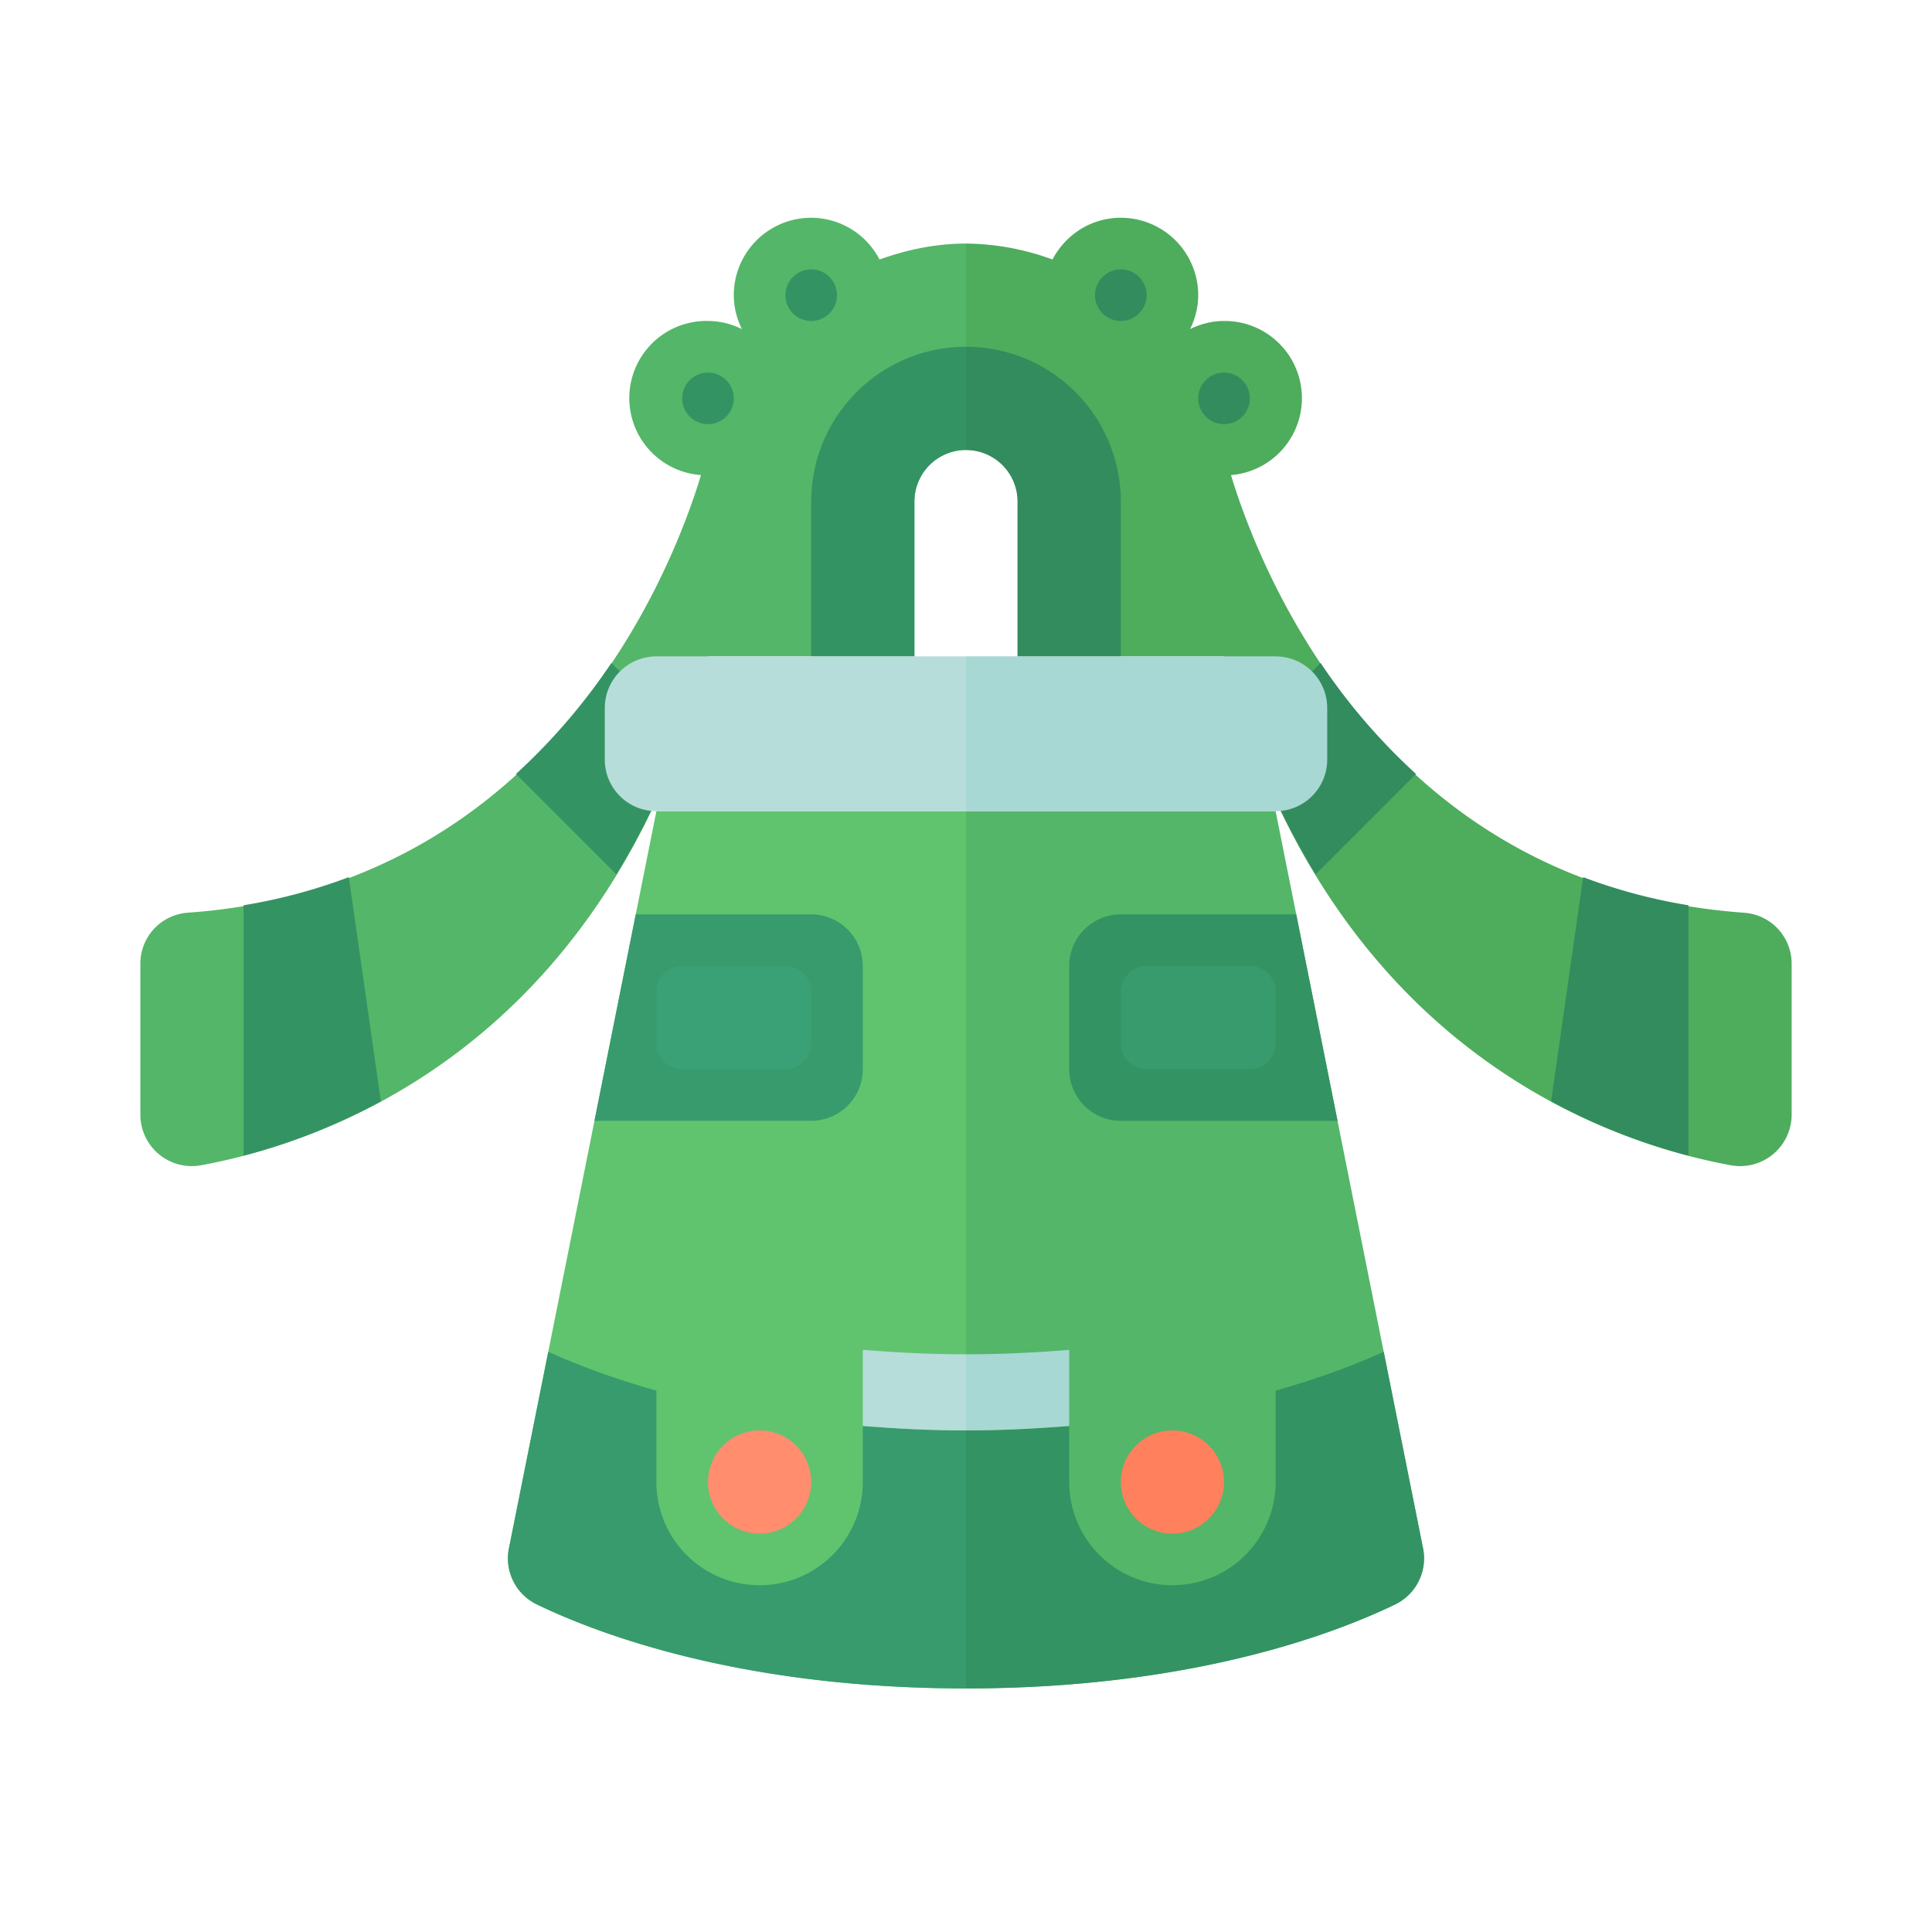 <svg xmlns="http://www.w3.org/2000/svg" width="100%" height="100%" viewBox="-2.72 -2.72 37.44 37.44"><path fill="#54B668" d="M22 13h-6v17c4.355 0 7.13-1.054 8.323-1.631a.99.99 0 00.532-1.09L22 13z"/><path fill="#60C46F" d="M16 13h-6L7.144 27.278a.99.99 0 00.532 1.09C8.87 28.946 11.645 30 16 30V13z"/><path fill="#54B668" d="M14.324 2.309A1.494 1.494 0 0013 1.5 1.5 1.5 0 0011.5 3c0 .237.06.459.158.658A1.485 1.485 0 0011 3.5a1.495 1.495 0 00-.135 2.986c-.538 1.779-2.912 7.987-9.959 8.482a.99.99 0 00-.906.994v2.914a.997.997 0 001.175.986C3.572 19.423 8.967 17.597 11 10h4V7a1 1 0 011-1V2c-.591 0-1.15.121-1.676.309z"/><path fill="#4EAC5D" d="M31.094 14.969c-7.047-.495-9.42-6.704-9.959-8.482A1.496 1.496 0 0021 3.5c-.237 0-.459.06-.658.158.098-.199.158-.421.158-.658A1.5 1.5 0 0019 1.5c-.578 0-1.073.33-1.324.809A4.959 4.959 0 0016 2v4a1 1 0 011 1v3h4c2.033 7.597 7.428 9.423 9.825 9.862A.998.998 0 0032 18.876v-2.914a.989.989 0 00-.906-.993z"/><path fill="#349363" d="M16 4a3 3 0 00-3 3v3h2V7a1 1 0 011-1V4z"/><path fill="#338C5D" d="M17 7v3h2V7a3 3 0 00-3-3v2a1 1 0 011 1zm10.339 11.624c.973.526 1.894.851 2.661 1.051v-4.852a10.547 10.547 0 01-2.04-.545l-.621 4.346zm-5.857-7.106a15.058 15.058 0 001.294 2.706l1.945-1.945a11.83 11.83 0 01-1.849-2.151l-1.39 1.39z"/><path fill="#349363" d="M2 19.675c.766-.2 1.687-.525 2.661-1.051l-.621-4.346a10.62 10.62 0 01-2.04.545v4.852zm5.279-7.396l1.945 1.945c.482-.791.922-1.683 1.294-2.706l-1.39-1.39a11.943 11.943 0 01-1.849 2.151z"/><circle cx="13" cy="3" r=".5" fill="#349363"/><circle cx="11" cy="5" r=".5" fill="#349363"/><circle cx="19" cy="3" r=".5" fill="#338C5D"/><circle cx="21" cy="5" r=".5" fill="#338C5D"/><path fill="#349363" d="M19 19h4.2l-.8-4H19a1 1 0 00-1 1v2a1 1 0 001 1z"/><path fill="#379B6D" d="M13 15H9.6l-.8 4H13a1 1 0 001-1v-2a1 1 0 00-1-1zm1 9.914V26a2 2 0 11-4 0v-1.771c-.9-.254-1.601-.528-2.095-.754l-.761 3.803a.99.99 0 00.532 1.09C8.87 28.946 11.645 30 16 30v-5c-.714 0-1.371-.036-2-.086z"/><circle cx="12" cy="26" r="1" fill="#FF8D6E"/><path fill="#349363" d="M24.856 27.278l-.761-3.803c-.494.225-1.195.5-2.095.754V26a2 2 0 11-4 0v-1.086c-.629.05-1.286.086-2 .086v5c4.355 0 7.13-1.054 8.323-1.631a.993.993 0 00.533-1.091z"/><circle cx="20" cy="26" r="1" fill="#FF805D"/><path fill="#379B6D" d="M21.5 18h-2a.5.5 0 01-.5-.5v-1a.5.5 0 01.5-.5h2a.5.5 0 01.5.5v1a.5.5 0 01-.5.5z"/><path fill="#3AA176" d="M12.5 18h-2a.5.5 0 01-.5-.5v-1a.5.5 0 01.5-.5h2a.5.5 0 01.5.5v1a.5.5 0 01-.5.5z"/><path fill="#B6DDD9" d="M16 23.525c-.714 0-1.371-.036-2-.086v1.475c.629.05 1.286.086 2 .086v-1.475z"/><path fill="#A7D8D3" d="M18 24.914v-1.475c-.629.05-1.286.086-2 .086V25c.714 0 1.371-.036 2-.086z"/><path fill="#B6DDD9" d="M16 10h-6a1 1 0 00-1 1v1a1 1 0 001 1h6v-3z"/><path fill="#A7D8D3" d="M22 10h-6v3h6a1 1 0 001-1v-1a1 1 0 00-1-1z"/></svg>
